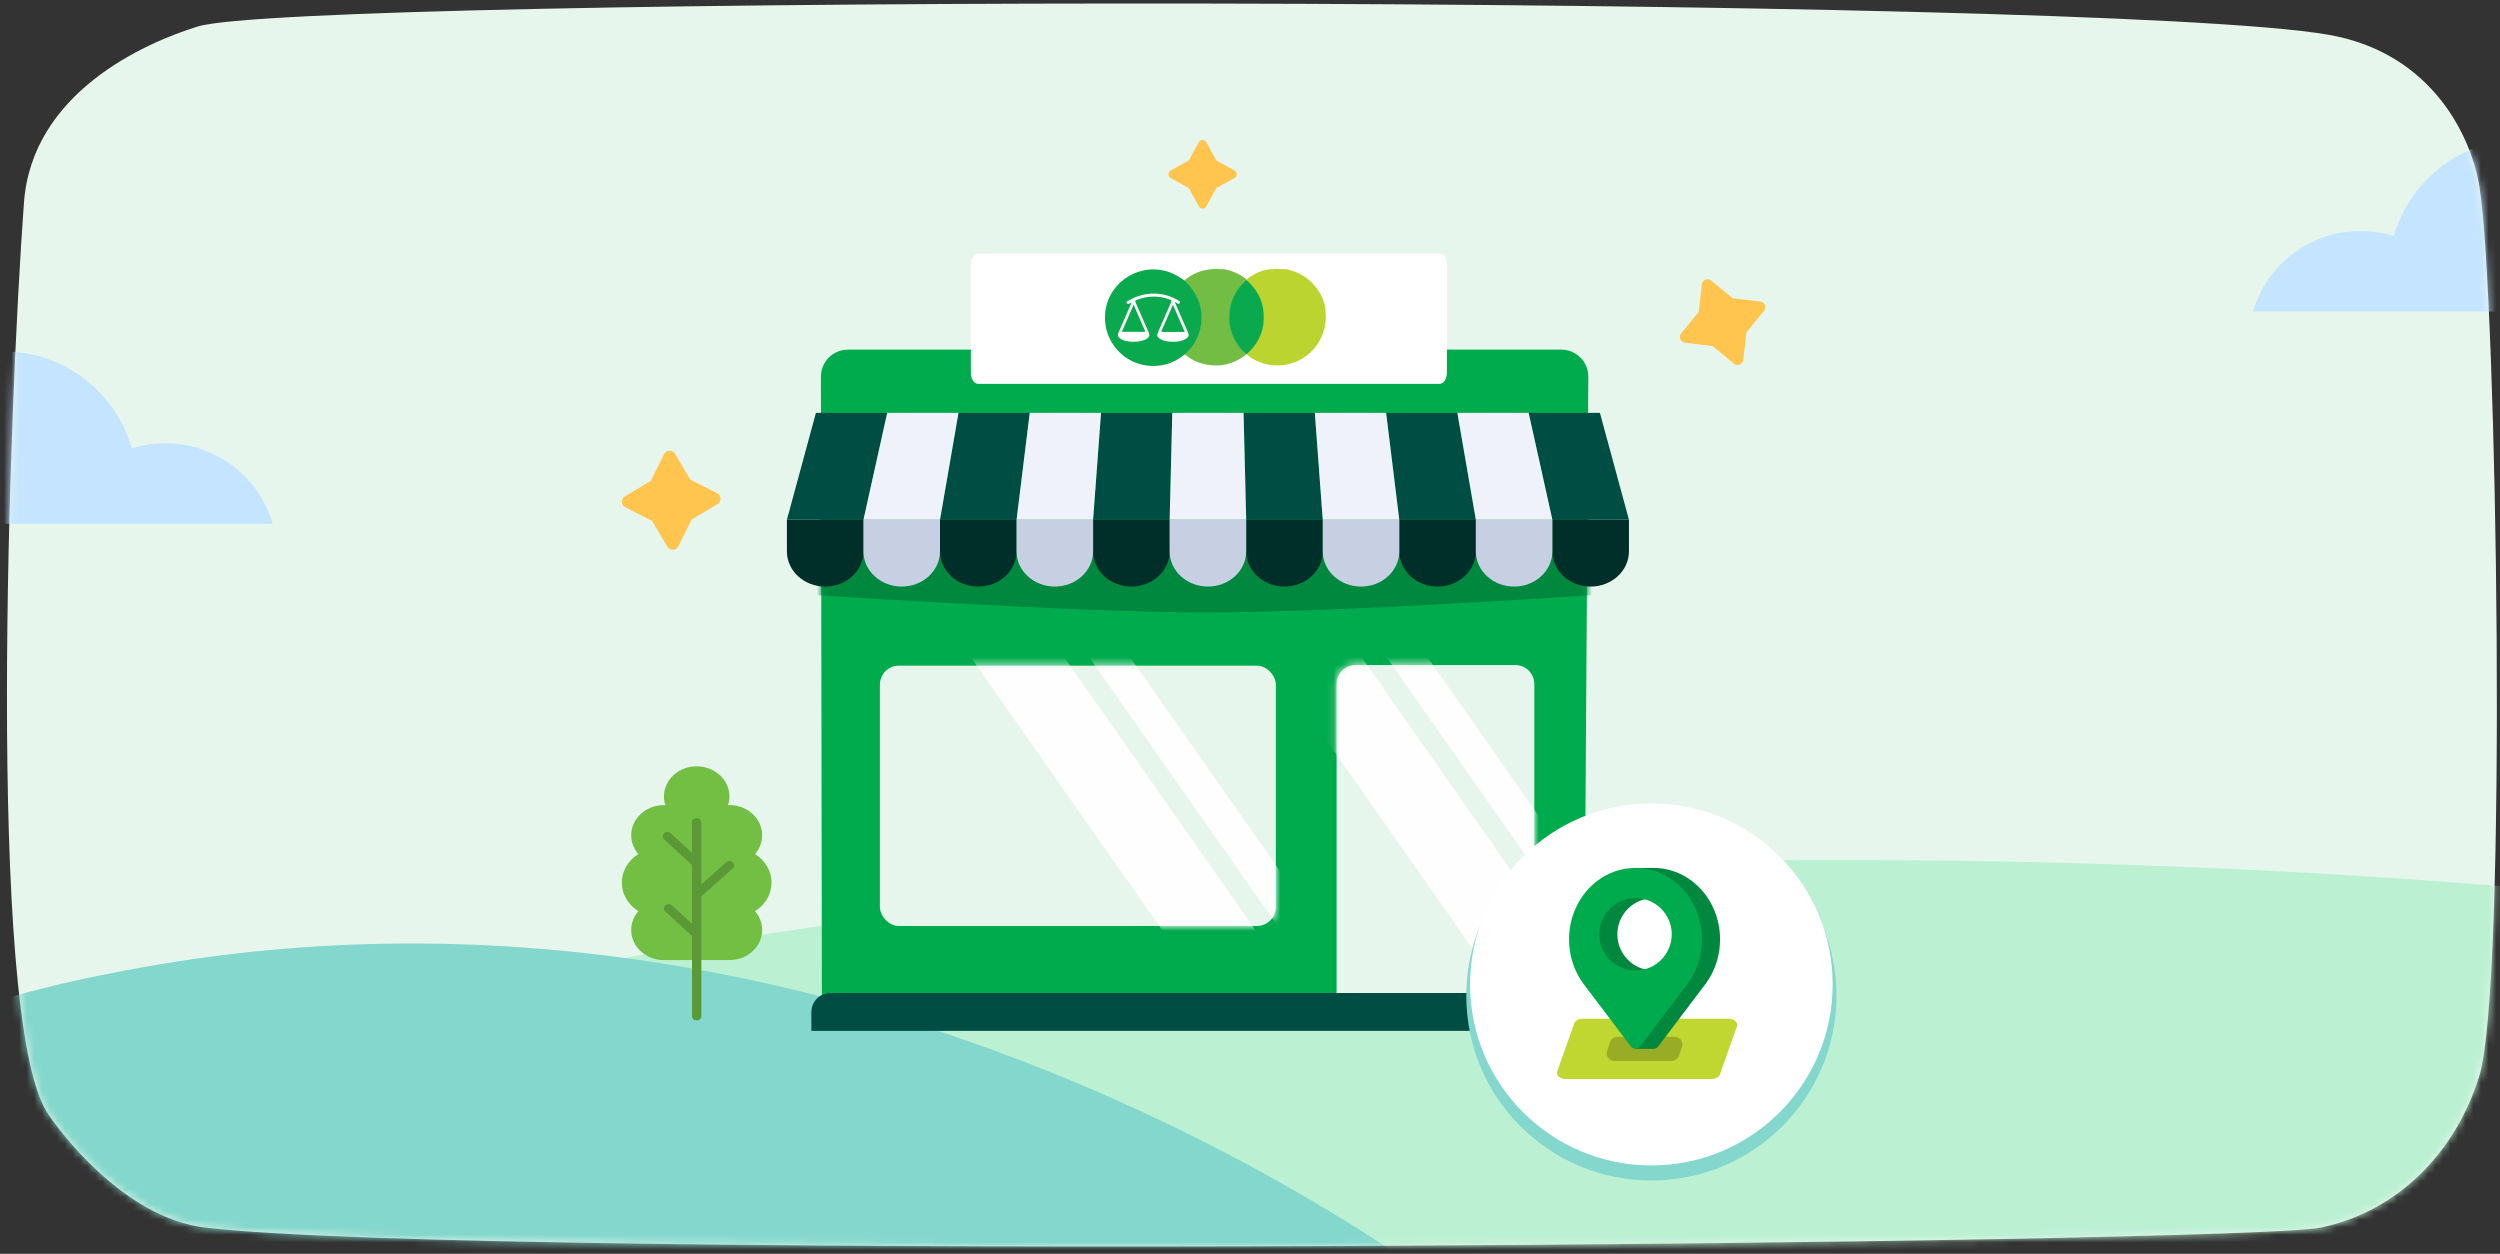 <svg width="329" height="165" viewBox="0 0 329 165" fill="none" xmlns="http://www.w3.org/2000/svg">
<rect x="0" y="0" width="329" height="165" fill="#333333" stroke="none"/>
<path fill-rule="evenodd" clip-rule="evenodd" d="M305.392 161.549C294.941 163.707 63.801 165.861 27.015 161.549C16.125 160.273 7.407 148.356 6.136 146.288C-1.817 133.356 1.165 53.603 3.154 26.659C4.223 12.159 19.061 5.643 26.02 3.488C39.33 -0.634 275.361 -0.799 306.387 4.566C320.268 6.966 325.3 18.286 326.299 24.578C328.63 39.246 330.007 129.459 326.271 141.611C323.288 151.311 315.832 159.394 305.392 161.549Z" fill="#E6F6ED"/>
<mask id="mask0_5567_145781" style="mask-type:alpha" maskUnits="userSpaceOnUse" x="0" y="0" width="329" height="165">
<path fill-rule="evenodd" clip-rule="evenodd" d="M305.392 161.549C294.941 163.707 63.801 165.861 27.015 161.549C16.125 160.273 7.407 148.356 6.136 146.288C-1.817 133.356 1.165 53.603 3.154 26.659C4.223 12.159 19.061 5.643 26.02 3.488C39.33 -0.634 275.361 -0.799 306.387 4.566C320.268 6.966 325.3 18.286 326.299 24.578C328.63 39.246 330.007 129.459 326.271 141.611C323.288 151.311 315.832 159.394 305.392 161.549Z" fill="white"/>
</mask>
<g mask="url(#mask0_5567_145781)">
<ellipse rx="241.258" ry="51.367" transform="matrix(-1 0 0 1 242.174 164.538)" fill="#BBF0D3"/>
<mask id="mask1_5567_145781" style="mask-type:alpha" maskUnits="userSpaceOnUse" x="0" y="113" width="484" height="103">
<ellipse rx="241.258" ry="51.367" transform="matrix(-1 0 0 1 242.174 164.538)" fill="white"/>
</mask>
<g mask="url(#mask1_5567_145781)">
</g>
<path fill-rule="evenodd" clip-rule="evenodd" d="M196.825 174.443C196.825 174.443 116.661 107.17 13.723 128.256C13.723 128.256 -37.291 137.292 -76.006 170.928L196.825 174.443Z" fill="#84D7CC"/>
<mask id="mask2_5567_145781" style="mask-type:alpha" maskUnits="userSpaceOnUse" x="-77" y="124" width="274" height="51">
<path fill-rule="evenodd" clip-rule="evenodd" d="M196.825 174.443C196.825 174.443 116.661 107.17 13.723 128.256C13.723 128.256 -37.291 137.292 -76.006 170.928L196.825 174.443Z" fill="white"/>
</mask>
<g mask="url(#mask2_5567_145781)">
</g>
<path d="M208.485 131.928H108.163L108.031 49.574C108.028 47.607 109.621 46.011 111.588 46.011L205.463 46.011C207.436 46.011 209.033 47.617 209.02 49.591L208.485 131.928Z" fill="#00AB4E"/>
<mask id="mask3_5567_145781" style="mask-type:alpha" maskUnits="userSpaceOnUse" x="108" y="46" width="102" height="86">
<path d="M208.485 131.928H108.163L108.031 49.574C108.028 47.607 109.621 46.011 111.588 46.011L205.463 46.011C207.436 46.011 209.033 47.617 209.02 49.591L208.485 131.928Z" fill="white"/>
</mask>
<g mask="url(#mask3_5567_145781)">
<path d="M104.913 78.161C104.913 78.161 140.904 80.593 158.899 80.593C176.895 80.593 211.895 78.161 211.895 78.161V64.457H104.913V78.161Z" fill="#00883E"/>
</g>
<path fill-rule="evenodd" clip-rule="evenodd" d="M175.895 90.019C175.895 88.64 177.013 87.522 178.392 87.522H199.421C200.8 87.522 201.918 88.64 201.918 90.019V131.173H175.895V90.019Z" fill="#E6F6ED"/>
<mask id="mask4_5567_145781" style="mask-type:alpha" maskUnits="userSpaceOnUse" x="175" y="87" width="27" height="45">
<path fill-rule="evenodd" clip-rule="evenodd" d="M175.895 90.019C175.895 88.64 177.013 87.522 178.392 87.522H199.421C200.8 87.522 201.918 88.64 201.918 90.019V131.173H175.895V90.019Z" fill="white"/>
</mask>
<g mask="url(#mask4_5567_145781)">
<rect width="4.4" height="54.025" transform="matrix(0.82 -0.573 0.574 0.819 179.179 81.773)" fill="#FEFEFE"/>
<rect width="10.057" height="59.051" transform="matrix(0.82 -0.573 0.574 0.819 167.626 87.526)" fill="#FEFEFE"/>
</g>
<path d="M148.888 77.193C146.107 77.193 143.851 75.117 143.851 72.557V68.4H153.925V72.557C153.925 75.117 151.67 77.193 148.888 77.193Z" fill="#002E28"/>
<path d="M169.036 77.193C166.254 77.193 163.999 75.117 163.999 72.557V68.4H174.073V72.557C174.073 75.117 171.818 77.193 169.036 77.193Z" fill="#002E28"/>
<path d="M128.741 77.193C125.959 77.193 123.704 75.117 123.704 72.557V68.4H133.778V72.557C133.778 75.117 131.523 77.193 128.741 77.193Z" fill="#002E28"/>
<path d="M108.593 77.193C105.812 77.193 103.556 75.117 103.556 72.557C103.556 72.557 103.556 71.337 103.556 70.713C103.556 69.951 103.556 68.4 103.556 68.4H113.63V72.557C113.63 75.117 111.375 77.193 108.593 77.193Z" fill="#002E28"/>
<path d="M189.183 77.193C186.401 77.193 184.146 75.117 184.146 72.557V68.4H194.22V72.557C194.22 75.117 191.965 77.193 189.183 77.193Z" fill="#002E28"/>
<path d="M138.815 77.193C136.033 77.193 133.778 75.117 133.778 72.557V68.4H143.851V72.557C143.851 75.117 141.596 77.193 138.815 77.193Z" fill="#C7CFE2"/>
<path d="M179.11 77.193C176.328 77.193 174.073 75.117 174.073 72.557V68.4H184.147V72.557C184.147 75.117 181.891 77.193 179.11 77.193Z" fill="#C7CFE2"/>
<path d="M209.331 77.193C206.549 77.193 204.294 75.117 204.294 72.557V68.4H214.368V72.557C214.368 75.117 212.113 77.193 209.331 77.193Z" fill="#002E28"/>
<path d="M199.257 77.193C196.475 77.193 194.22 75.117 194.22 72.557V68.4H204.294V72.557C204.294 75.117 202.039 77.193 199.257 77.193Z" fill="#C7CFE2"/>
<path d="M118.667 77.193C115.885 77.193 113.63 75.117 113.63 72.557V68.4H123.704V72.557C123.704 75.117 121.449 77.193 118.667 77.193Z" fill="#C7CFE2"/>
<path d="M158.962 77.193C156.18 77.193 153.925 75.117 153.925 72.557V68.4H163.999V72.557C163.999 75.117 161.744 77.193 158.962 77.193Z" fill="#C7CFE2"/>
<path d="M153.925 68.4H143.852L144.894 54.332H154.273L153.925 68.4Z" fill="#004D43"/>
<path d="M174.073 68.4H163.999L163.652 54.332H173.031L174.073 68.4Z" fill="#004D43"/>
<path d="M133.778 68.4H123.704L126.136 54.332H135.515L133.778 68.4Z" fill="#004D43"/>
<path d="M113.63 68.4H103.556L107.377 54.332H116.757L113.63 68.4Z" fill="#004D43"/>
<path d="M194.22 68.4H184.147L182.41 54.332H191.789L194.22 68.4Z" fill="#004D43"/>
<path d="M143.851 68.4H133.778L135.514 54.332H144.894L143.851 68.4Z" fill="#EFF2FA"/>
<path d="M184.147 68.4H174.073L173.031 54.332H182.41L184.147 68.4Z" fill="#EFF2FA"/>
<path d="M214.368 68.4H204.294L201.167 54.332H210.547L214.368 68.4Z" fill="#004D43"/>
<path d="M204.294 68.4H194.22L191.789 54.332H201.168L204.294 68.4Z" fill="#EFF2FA"/>
<path d="M123.704 68.4H113.63L116.757 54.332H126.136L123.704 68.4Z" fill="#EFF2FA"/>
<path d="M163.999 68.4H153.925L154.273 54.332H163.651L163.999 68.4Z" fill="#EFF2FA"/>
<path d="M189.432 50.518H128.742C128.202 50.518 127.763 49.878 127.763 49.089V34.804C127.763 34.016 128.202 33.376 128.742 33.376H189.431C189.972 33.376 190.41 34.016 190.41 34.804V49.089C190.41 49.878 189.972 50.518 189.432 50.518Z" fill="white"/>
<rect x="115.792" y="87.601" width="52.111" height="34.26" rx="2.497" fill="#E6F6ED"/>
<mask id="mask5_5567_145781" style="mask-type:alpha" maskUnits="userSpaceOnUse" x="115" y="87" width="53" height="35">
<rect x="115.792" y="87.601" width="52.111" height="34.26" rx="2.497" fill="white"/>
</mask>
<g mask="url(#mask5_5567_145781)">
<rect width="4.4" height="54.025" transform="matrix(0.82 -0.573 0.574 0.819 139.422 80.888)" fill="#FEFEFE"/>
<rect width="10.057" height="54.025" transform="matrix(0.82 -0.573 0.574 0.819 127.868 86.64)" fill="#FEFEFE"/>
</g>
<path d="M101.533 116.151C101.534 114.642 100.719 113.233 99.359 112.391C100.844 110.682 100.543 108.188 98.686 106.821C97.922 106.259 96.972 105.952 95.993 105.953C95.932 105.953 95.87 105.959 95.808 105.962C96.498 103.865 95.21 101.652 92.933 101.017C90.655 100.383 88.25 101.568 87.561 103.665C87.315 104.414 87.315 105.213 87.561 105.962C87.499 105.962 87.438 105.953 87.376 105.953C84.999 105.951 83.07 107.723 83.067 109.912C83.066 110.813 83.399 111.687 84.01 112.391C81.754 113.788 81.156 116.604 82.675 118.681C83.03 119.167 83.483 119.584 84.01 119.911C82.525 121.62 82.826 124.113 84.683 125.48C85.447 126.043 86.397 126.349 87.376 126.348H95.993C98.371 126.35 100.3 124.578 100.302 122.39C100.303 121.489 99.97 120.614 99.359 119.911C100.719 119.069 101.534 117.659 101.533 116.151Z" fill="#72BF44"/>
<path d="M96.434 113.488C96.197 113.264 95.807 113.259 95.564 113.477L92.3 116.382V108.219C92.3 107.906 92.025 107.653 91.685 107.653C91.345 107.653 91.069 107.906 91.069 108.219V112.234L88.273 109.66C88.028 109.443 87.639 109.449 87.403 109.674C87.172 109.894 87.172 110.242 87.403 110.461L91.069 113.836V121.581L88.427 119.149C88.182 118.932 87.793 118.938 87.556 119.163C87.326 119.383 87.326 119.731 87.556 119.95L91.069 123.184V133.713C91.069 134.026 91.345 134.28 91.685 134.28C92.025 134.28 92.3 134.026 92.3 133.713V117.958L96.424 114.291C96.668 114.073 96.673 113.714 96.436 113.49C96.435 113.489 96.434 113.489 96.434 113.488Z" fill="#5B9836"/>
<path fill-rule="evenodd" clip-rule="evenodd" d="M164.073 46.636C164.9 47.36 165.87 47.795 166.942 47.987C170.223 48.575 173.33 46.634 174.236 43.448C174.325 43.132 174.39 42.81 174.425 42.483C174.474 42.386 174.405 42.271 174.469 42.176C174.469 41.889 174.469 41.602 174.469 41.315C174.415 41.233 174.455 41.142 174.442 41.056C174.421 39.887 173.953 38.878 173.288 37.953C172.357 36.66 171.082 35.868 169.542 35.486C169.295 35.425 169.042 35.417 168.789 35.417C168.688 35.404 168.582 35.446 168.485 35.392C168.215 35.392 167.944 35.392 167.674 35.392C167.591 35.444 167.499 35.406 167.412 35.418C166.173 35.453 165.12 35.965 164.15 36.687C164.095 36.727 164.052 36.78 164.044 36.852C164.065 37.02 164.2 37.109 164.308 37.209C165.382 38.21 166.009 39.446 166.202 40.889C166.401 42.365 166.121 43.756 165.333 45.031C165.057 45.478 164.73 45.884 164.345 46.244C164.241 46.341 164.128 46.432 164.059 46.562C164.049 46.59 164.054 46.614 164.073 46.636Z" fill="#BCD430"/>
<path fill-rule="evenodd" clip-rule="evenodd" d="M164.073 46.636C164.076 46.62 164.078 46.605 164.079 46.589C163.731 46.27 163.404 45.933 163.117 45.557C162.381 44.595 161.967 43.512 161.851 42.303C161.741 41.154 161.951 40.069 162.437 39.036C162.784 38.297 163.26 37.643 163.879 37.101C163.954 37.035 164.042 36.977 164.046 36.861C164.023 36.729 163.91 36.671 163.819 36.603C163.092 36.065 162.29 35.684 161.406 35.486C161.168 35.432 160.923 35.422 160.678 35.418C160.577 35.404 160.47 35.446 160.372 35.392C160.119 35.392 159.865 35.392 159.611 35.392C159.514 35.454 159.398 35.386 159.299 35.434C157.997 35.569 156.846 36.055 155.856 36.914C155.838 37.046 155.94 37.109 156.018 37.18C156.723 37.82 157.272 38.573 157.608 39.463C158.458 41.711 158.145 43.797 156.7 45.716C156.522 45.953 156.313 46.161 156.105 46.371C156.031 46.445 155.925 46.507 155.948 46.641C156.702 47.312 157.589 47.727 158.564 47.936C160.513 48.355 162.29 47.955 163.882 46.752C163.942 46.707 163.993 46.647 164.073 46.636Z" fill="#74BD45"/>
<path fill-rule="evenodd" clip-rule="evenodd" d="M168.796 35.435C168.792 35.42 168.79 35.406 168.789 35.392C168.688 35.392 168.586 35.392 168.485 35.392C168.579 35.474 168.69 35.439 168.796 35.435Z" fill="#D9E68B"/>
<path fill-rule="evenodd" clip-rule="evenodd" d="M160.681 35.435C160.678 35.421 160.676 35.407 160.676 35.392C160.575 35.392 160.473 35.392 160.372 35.392C160.466 35.468 160.576 35.44 160.681 35.435Z" fill="#BDDFA8"/>
<path fill-rule="evenodd" clip-rule="evenodd" d="M159.299 35.434C159.406 35.44 159.517 35.477 159.611 35.392C159.51 35.392 159.408 35.392 159.307 35.392C159.306 35.406 159.303 35.42 159.299 35.434Z" fill="#A7D58A"/>
<path fill-rule="evenodd" clip-rule="evenodd" d="M174.468 42.175C174.393 42.269 174.422 42.378 174.425 42.483C174.439 42.483 174.454 42.482 174.468 42.479C174.468 42.378 174.468 42.277 174.468 42.175Z" fill="#E5EEB1"/>
<path fill-rule="evenodd" clip-rule="evenodd" d="M167.42 35.392C167.419 35.406 167.417 35.419 167.414 35.433C167.504 35.44 167.597 35.467 167.674 35.392C167.589 35.392 167.505 35.392 167.42 35.392Z" fill="#E0EBA0"/>
<path fill-rule="evenodd" clip-rule="evenodd" d="M174.468 41.062C174.456 41.055 174.442 41.053 174.428 41.055C174.42 41.145 174.393 41.238 174.468 41.315C174.468 41.231 174.468 41.146 174.468 41.062Z" fill="#DFEBA0"/>
<path fill-rule="evenodd" clip-rule="evenodd" d="M155.948 46.64C156.36 46.196 156.794 45.773 157.119 45.253C157.663 44.382 158 43.447 158.098 42.419C158.263 40.679 157.772 39.142 156.692 37.787C156.442 37.473 156.136 37.203 155.856 36.913C155.294 36.51 154.718 36.136 154.066 35.884C150.27 34.416 146.057 36.865 145.473 40.884C144.971 44.336 147.362 47.586 150.796 48.087C152.642 48.356 154.311 47.907 155.778 46.743C155.83 46.702 155.875 46.647 155.948 46.64Z" fill="#0AA94E"/>
<path fill-rule="evenodd" clip-rule="evenodd" d="M164.065 36.863C164.051 36.861 164.036 36.862 164.022 36.866C163.519 37.317 163.069 37.813 162.714 38.39C162.182 39.256 161.871 40.189 161.784 41.207C161.651 42.763 162.049 44.166 162.944 45.433C163.225 45.831 163.533 46.211 163.925 46.512C163.973 46.549 164.016 46.586 164.079 46.589C165.445 45.392 166.225 43.903 166.313 42.078C166.409 40.1 165.714 38.437 164.279 37.077C164.206 37.007 164.136 36.934 164.065 36.863Z" fill="#0AA94E"/>
<path fill-rule="evenodd" clip-rule="evenodd" d="M154.595 39.723C154.743 39.811 154.848 39.862 154.94 39.931C155.071 40.029 155.168 40.007 155.257 39.876C155.354 39.731 155.259 39.661 155.152 39.595C153.998 38.879 152.745 38.55 151.388 38.651C150.327 38.73 149.346 39.071 148.427 39.601C148.318 39.664 148.186 39.712 148.283 39.885C148.376 40.049 148.492 40.022 148.623 39.944C148.708 39.895 148.795 39.85 148.893 39.797C148.903 39.903 148.848 39.971 148.816 40.044C148.28 41.28 147.742 42.514 147.205 43.75C147.044 44.12 147.106 44.342 147.446 44.569C147.761 44.781 148.118 44.878 148.489 44.929C149.131 45.018 149.768 45.005 150.394 44.814C150.605 44.749 150.806 44.663 150.982 44.528C151.265 44.312 151.319 44.103 151.177 43.776C150.603 42.455 150.035 41.133 149.447 39.819C149.349 39.601 149.403 39.542 149.599 39.467C151.054 38.907 152.508 38.878 153.973 39.435C154.169 39.51 154.201 39.58 154.114 39.774C153.528 41.097 152.954 42.427 152.377 43.754C152.22 44.115 152.278 44.334 152.602 44.558C152.922 44.779 153.288 44.879 153.667 44.931C154.309 45.018 154.946 45.005 155.572 44.813C155.742 44.761 155.905 44.692 156.056 44.597C156.438 44.357 156.505 44.14 156.325 43.726C155.788 42.491 155.251 41.256 154.714 40.021C154.679 39.94 154.649 39.857 154.595 39.723Z" fill="#FEFEFE"/>
<path fill-rule="evenodd" clip-rule="evenodd" d="M155.902 43.679C155.871 43.596 155.856 43.548 155.837 43.503C155.351 42.384 154.865 41.265 154.378 40.145C154.316 40.174 154.304 40.223 154.285 40.268C153.822 41.334 153.361 42.401 152.892 43.463C152.817 43.634 152.822 43.685 153.03 43.683C153.976 43.673 154.922 43.679 155.902 43.679Z" fill="#0AA94E"/>
<path fill-rule="evenodd" clip-rule="evenodd" d="M147.634 43.667C148.681 43.667 149.69 43.667 150.733 43.667C150.219 42.482 149.715 41.319 149.186 40.098C148.66 41.307 148.154 42.471 147.634 43.667Z" fill="#0AA94E"/>
<path d="M106.778 133.179C106.778 131.8 107.896 130.683 109.275 130.683H209.041C210.42 130.683 211.538 131.8 211.538 133.179V135.663H106.778V133.179Z" fill="#004D43"/>
<path fill-rule="evenodd" clip-rule="evenodd" d="M241.675 131.036C241.675 144.466 230.771 155.352 217.32 155.352C203.87 155.352 192.966 144.466 192.966 131.036C192.966 117.607 203.87 106.72 217.32 106.72C230.771 106.72 241.675 117.607 241.675 131.036Z" fill="#84D7CC"/>
<path fill-rule="evenodd" clip-rule="evenodd" d="M241.178 129.548C241.178 142.703 230.497 153.368 217.32 153.368C204.144 153.368 193.463 142.703 193.463 129.548C193.463 116.392 204.144 105.728 217.32 105.728C230.497 105.728 241.178 116.392 241.178 129.548Z" fill="white"/>
<path fill-rule="evenodd" clip-rule="evenodd" d="M227.501 134.062H208.249C207.741 134.062 207.298 134.312 207.171 134.669L204.932 140.987C204.751 141.499 205.282 141.999 206.01 141.999H225.262C225.77 141.999 226.213 141.749 226.34 141.391L228.579 135.074C228.761 134.561 228.229 134.062 227.501 134.062Z" fill="#BFD730"/>
<path fill-rule="evenodd" clip-rule="evenodd" d="M221.349 137.784C221.581 137.13 221.096 136.443 220.402 136.443H212.856C212.431 136.443 212.051 136.711 211.909 137.112L211.496 138.276C211.264 138.931 211.749 139.618 212.443 139.618H219.989C220.415 139.618 220.794 139.349 220.936 138.948L221.349 137.784Z" fill="#98AC26"/>
<path fill-rule="evenodd" clip-rule="evenodd" d="M210.857 129.585L210.773 129.473C209.853 128.228 209.216 126.728 208.978 125.087C208.908 124.608 208.871 124.118 208.871 123.62C208.871 119.309 215.23 114.22 215.23 114.22H217.615C222.444 114.22 226.359 118.429 226.359 123.62C226.359 124.118 226.322 124.608 226.252 125.087C226.013 126.728 225.377 128.228 224.454 129.473H224.458L224.376 129.582C224.37 129.588 224.364 129.596 224.358 129.604C224.357 129.606 224.355 129.607 224.354 129.609L218.212 137.725C218.059 137.927 217.835 138.029 217.615 138.03C217.392 138.032 215.23 138.03 215.23 138.03L210.873 129.608L210.873 129.608C210.867 129.6 210.862 129.592 210.857 129.585ZM217.615 127.713C220.249 127.713 222.385 125.581 222.385 122.951C222.385 120.321 220.249 118.189 217.615 118.189C214.981 118.189 212.846 120.321 212.846 122.951C212.846 125.581 214.981 127.713 217.615 127.713Z" fill="#00883E"/>
<path fill-rule="evenodd" clip-rule="evenodd" d="M208.388 129.473C207.468 128.228 206.831 126.728 206.593 125.087C206.523 124.608 206.486 124.118 206.486 123.62C206.486 118.429 210.401 114.22 215.23 114.22C220.059 114.22 223.974 118.429 223.974 123.62C223.974 124.118 223.937 124.608 223.868 125.087C223.629 126.728 222.993 128.228 222.07 129.473H222.074L221.991 129.582C221.985 129.588 221.979 129.596 221.973 129.604C221.972 129.606 221.97 129.607 221.969 129.609L215.827 137.725C215.518 138.132 214.94 138.132 214.633 137.725L208.488 129.608L208.488 129.608C208.482 129.6 208.477 129.592 208.472 129.585L208.387 129.473H208.388ZM215.23 127.713C217.864 127.713 220 125.581 220 122.951C220 120.321 217.864 118.189 215.23 118.189C212.596 118.189 210.461 120.321 210.461 122.951C210.461 125.581 212.596 127.713 215.23 127.713Z" fill="#00AB4E"/>
<path fill-rule="evenodd" clip-rule="evenodd" d="M331.962 18.313C323.918 18.313 317.135 23.715 315.028 31.074C313.641 30.633 312.167 30.404 310.627 30.404C303.911 30.404 298.265 34.882 296.496 41.002H315.137H324.738H348.81C349.293 39.382 349.567 37.655 349.567 35.87C349.567 26.175 341.692 18.313 331.962 18.313Z" fill="#C4E4FF"/>
<path fill-rule="evenodd" clip-rule="evenodd" d="M0.417 46.241C8.46 46.241 15.243 51.643 17.35 59.002C18.737 58.561 20.212 58.332 21.752 58.332C28.468 58.332 34.113 62.81 35.882 68.93H17.242H7.641H-16.432C-16.915 67.31 -17.189 65.583 -17.189 63.798C-17.189 54.103 -9.313 46.241 0.417 46.241Z" fill="#C4E4FF"/>
</g>
<path d="M87.394 59.768L85.626 63.302L82.242 65.319C81.682 65.652 81.711 66.474 82.292 66.768L85.81 68.544L87.82 71.947C88.151 72.509 88.971 72.48 89.262 71.897L91.03 68.362L94.416 66.346C94.975 66.012 94.947 65.19 94.365 64.896L90.846 63.12L88.836 59.718C88.505 59.156 87.685 59.184 87.394 59.768Z" fill="#FFC54F"/>
<path d="M223.962 37.424L223.546 41.047L221.248 43.863C220.868 44.329 221.153 45.033 221.75 45.104L225.362 45.536L228.182 47.854C228.647 48.237 229.349 47.954 229.417 47.356L229.833 43.733L232.132 40.916C232.512 40.45 232.227 39.746 231.63 39.675L228.016 39.244L225.196 36.926C224.732 36.543 224.029 36.826 223.962 37.424Z" fill="#FFC54F"/>
<path d="M157.759 18.712L156.45 21.115L154.059 22.428C153.664 22.646 153.664 23.215 154.059 23.433L156.45 24.746L157.759 27.149C157.974 27.546 158.542 27.546 158.757 27.149L160.066 24.746L162.458 23.433C162.853 23.215 162.853 22.646 162.458 22.428L160.066 21.115L158.757 18.712C158.542 18.315 157.974 18.315 157.759 18.712Z" fill="#FFC54F"/>
</svg>

